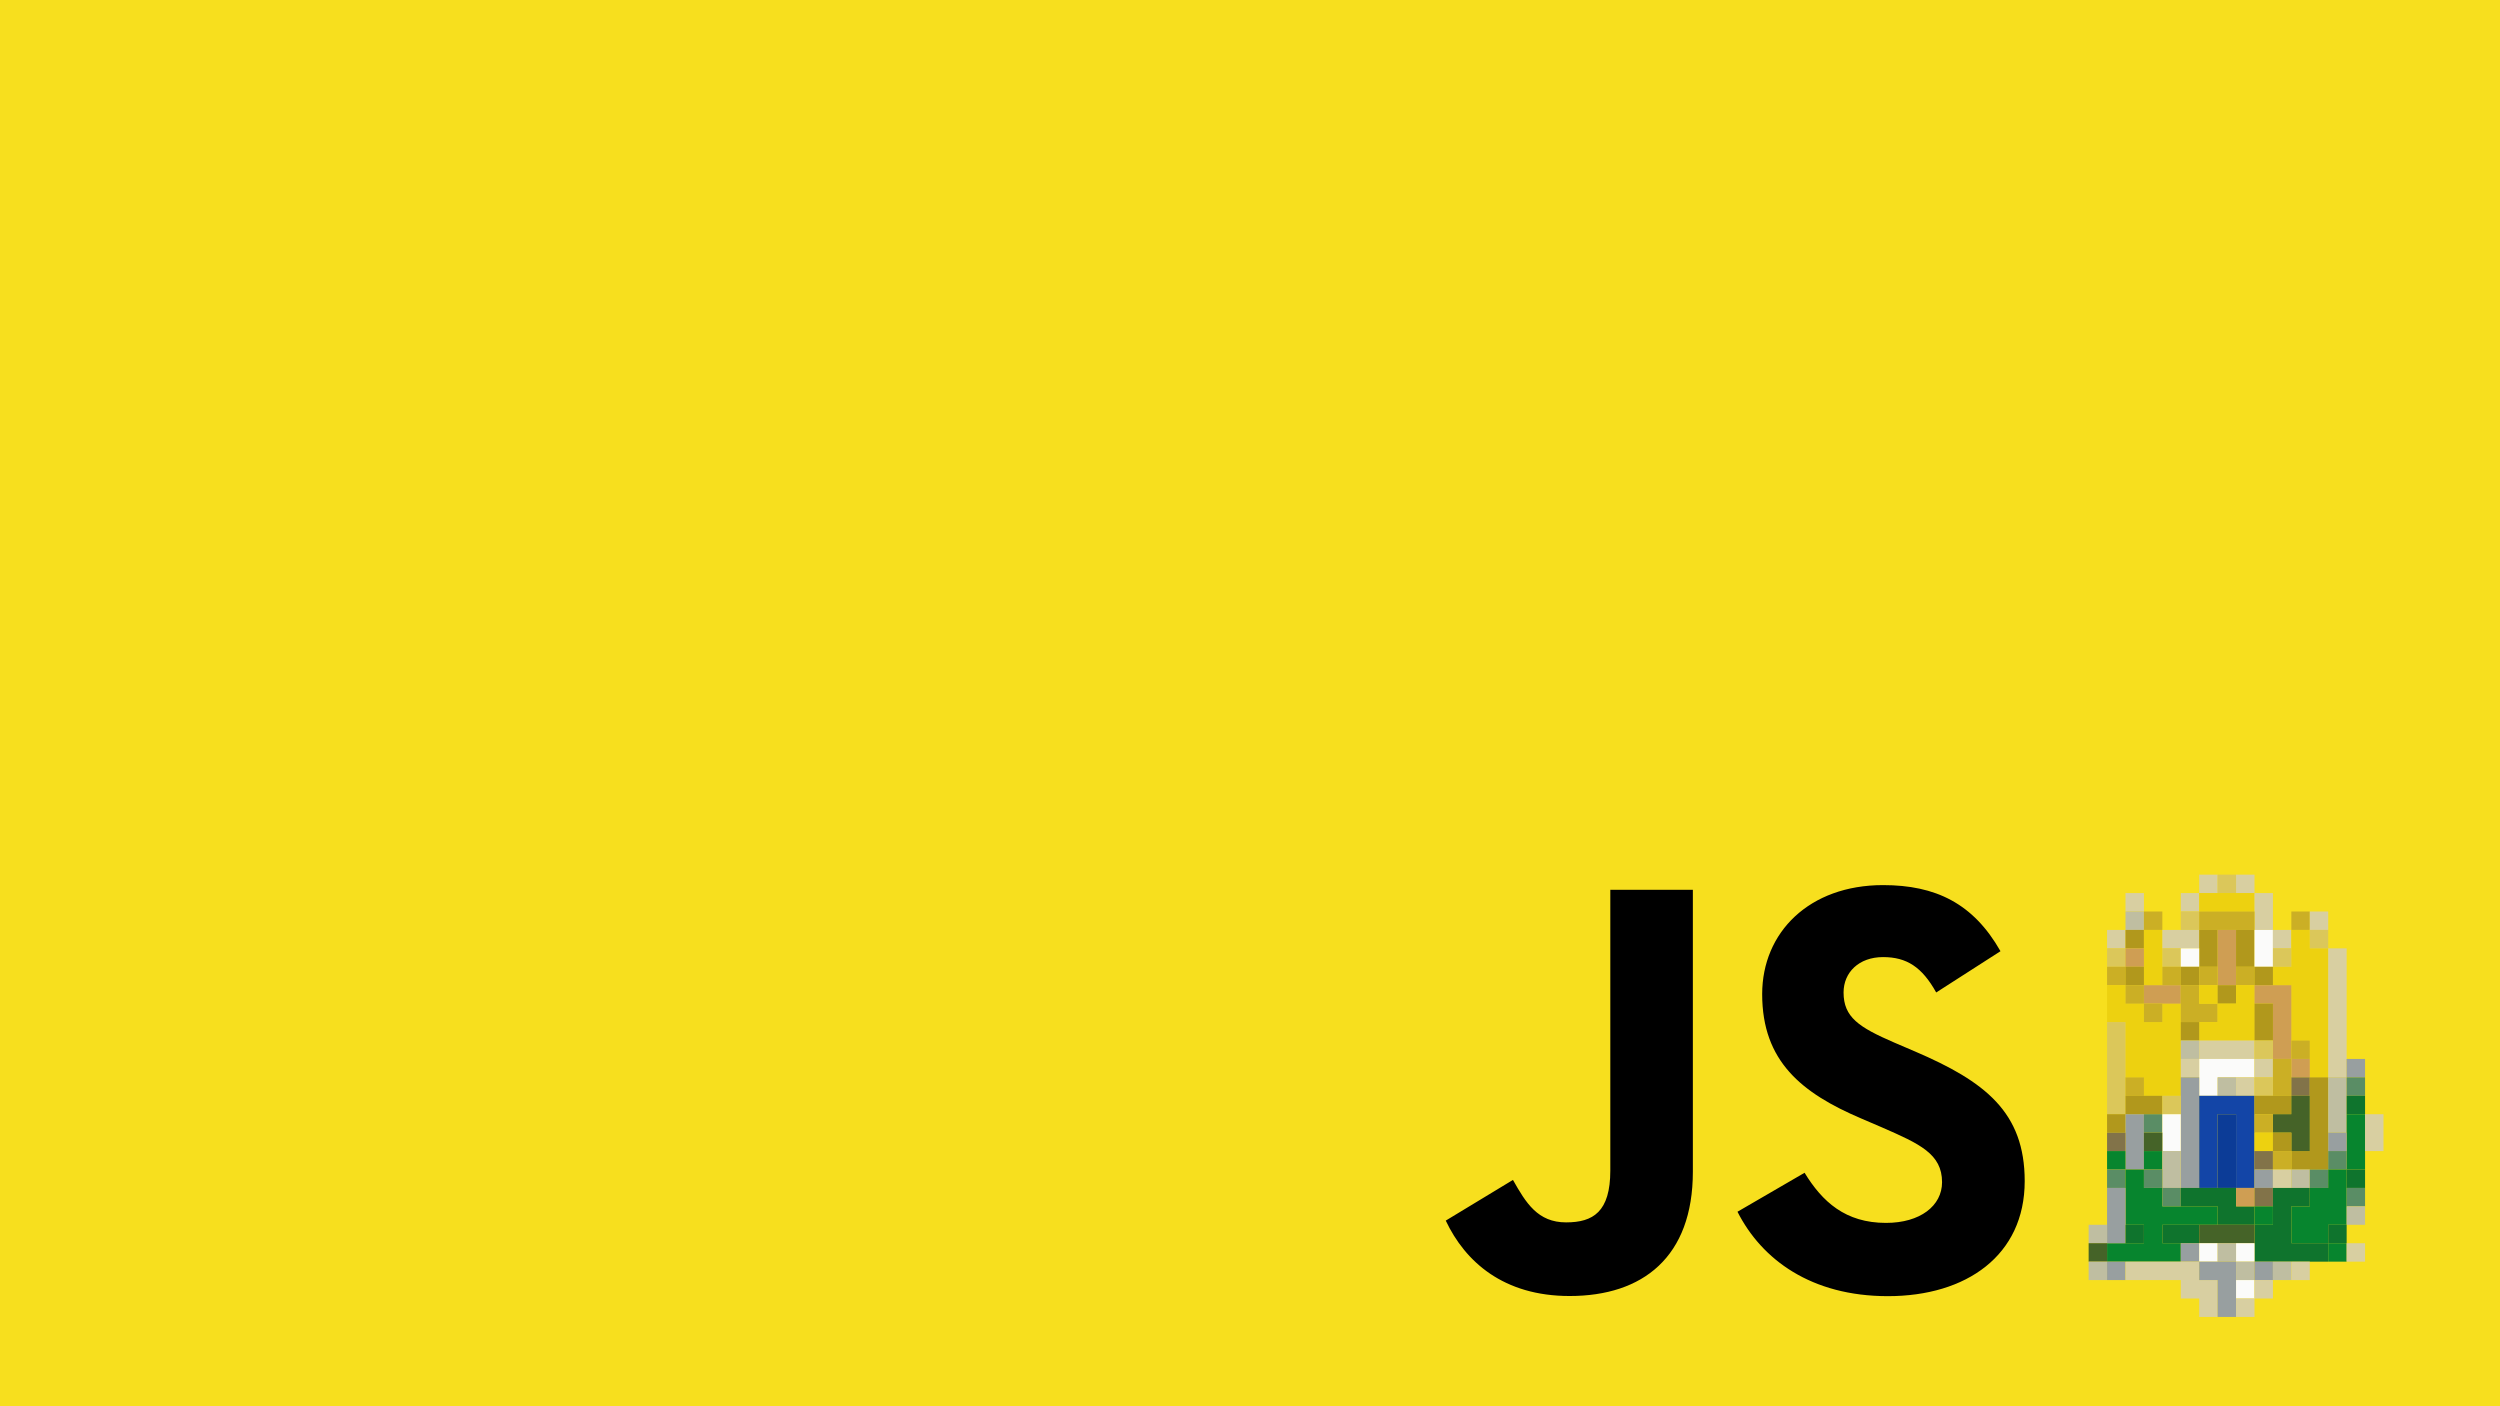 <?xml version="1.0" encoding="UTF-8" standalone="no"?>
<svg
   xmlns:dc="http://purl.org/dc/elements/1.1/"
   xmlns:cc="http://creativecommons.org/ns#"
   xmlns:rdf="http://www.w3.org/1999/02/22-rdf-syntax-ns#"
   xmlns:svg="http://www.w3.org/2000/svg"
   xmlns="http://www.w3.org/2000/svg"
   xmlns:sodipodi="http://sodipodi.sourceforge.net/DTD/sodipodi-0.dtd"
   xmlns:inkscape="http://www.inkscape.org/namespaces/inkscape"
   viewBox="0 0 1120 630"
   id="svg4227"
   version="1.1"
   inkscape:version="0.91 r13725"
   sodipodi:docname="logo.svg"
   inkscape:export-filename="C:\Users\tim\Datenknoten\dev\JavaScript in Jena\CI\variante 3\variante3.png"
   inkscape:export-xdpi="182"
   inkscape:export-ydpi="182"
   width="1120"
   height="630">
  <defs
     id="defs4235" />
  <sodipodi:namedview
     pagecolor="#ffffff"
     bordercolor="#666666"
     borderopacity="1"
     objecttolerance="10"
     gridtolerance="10"
     guidetolerance="10"
     inkscape:pageopacity="0"
     inkscape:pageshadow="2"
     inkscape:window-width="1920"
     inkscape:window-height="1017"
     id="namedview4233"
     showgrid="false"
     inkscape:zoom="0.9203612"
     inkscape:cx="656.19151"
     inkscape:cy="345.48699"
     inkscape:window-x="-8"
     inkscape:window-y="-8"
     inkscape:window-maximized="1"
     inkscape:current-layer="svg4227"
     units="px" />
  <rect
     width="1120.025"
     height="630"
     id="rect4229"
     x="-0.025"
     y="2.2737368e-013"
     style="fill:#f7df1e" />
  <path
     d="m 808.448,525.4 c 7.927,12.944 18.241,22.458 36.483,22.458 15.324,0 25.113,-7.659 25.113,-18.241 0,-12.681 -10.058,-17.173 -26.925,-24.551 l -9.246,-3.967 c -26.687,-11.37 -44.416,-25.613 -44.416,-55.723 0,-27.737 21.134,-48.852 54.162,-48.852 23.514,0 40.418,8.184 52.6,29.611 l -28.799,18.491 c -6.341,-11.37 -13.181,-15.849 -23.801,-15.849 -10.832,0 -17.698,6.872 -17.698,15.849 0,11.095 6.872,15.586 22.739,22.458 l 9.246,3.961 c 31.422,13.475 49.164,27.212 49.164,58.097 0,33.297 -26.156,51.538 -61.283,51.538 -34.346,0 -56.536,-16.367 -67.393,-37.819 z m -130.644,3.205 c 5.81,10.308 11.095,19.022 23.801,19.022 12.15,0 19.816,-4.754 19.816,-23.239 l 0,-125.752 36.982,0 0,126.252 c 0,38.294 -22.452,55.723 -55.224,55.723 -29.611,0 -46.759,-15.324 -55.48,-33.781 z"
     id="path4231"
     inkscape:connector-curvature="0" />
  <g
     transform="matrix(0.344,0,0,0.344,886.173,383.586)"
     id="g40565">
    <path
       style="fill:#d8cfa1"
       inkscape:connector-curvature="0"
       id="path39051"
       d="m 288,24 24,0 0,24 -24,0 0,-24 z" />
    <path
       style="fill:#dbc75a"
       inkscape:connector-curvature="0"
       id="path39053"
       d="m 312,24 24,0 0,24 -24,0 0,-24 z" />
    <path
       style="fill:#d8cfa1"
       inkscape:connector-curvature="0"
       id="path39055"
       d="m 336,24 24,0 0,24 -24,0 0,-24 z" />
    <path
       style="fill:#d8cfa1"
       inkscape:connector-curvature="0"
       id="path39057"
       d="m 192,48 24,0 0,24 -24,0 0,-24 z" />
    <path
       style="fill:#d8cfa1"
       inkscape:connector-curvature="0"
       id="path39059"
       d="m 264,48 24,0 0,24 -24,0 0,-24 z" />
    <path
       style="fill:#edd110"
       inkscape:connector-curvature="0"
       id="path39061"
       d="m 288,48 72,0 0,24 -72,0 0,-24 z" />
    <path
       style="fill:#d8cfa1"
       inkscape:connector-curvature="0"
       id="path39063"
       d="m 360,48 24,0 0,48 -24,0 0,-48 z" />
    <path
       style="fill:#bfbea1"
       inkscape:connector-curvature="0"
       id="path39065"
       d="m 192,72 24,0 0,24 -24,0 0,-24 z" />
    <path
       style="fill:#cbaf25"
       inkscape:connector-curvature="0"
       id="path39067"
       d="m 216,72 24,0 0,24 -24,0 0,-24 z" />
    <path
       style="fill:#dbc75a"
       inkscape:connector-curvature="0"
       id="path39069"
       d="m 264,72 24,0 0,24 -24,0 0,-24 z" />
    <path
       style="fill:#cbaf25"
       inkscape:connector-curvature="0"
       id="path39071"
       d="m 288,72 72,0 0,24 -72,0 0,-24 z" />
    <path
       style="fill:#cbaf25"
       inkscape:connector-curvature="0"
       id="path39073"
       d="m 408,72 24,0 0,24 -24,0 0,-24 z" />
    <path
       style="fill:#d8cfa1"
       inkscape:connector-curvature="0"
       id="path39075"
       d="m 432,72 24,0 0,24 -24,0 0,-24 z" />
    <path
       style="fill:#d8cfa1"
       inkscape:connector-curvature="0"
       id="path39077"
       d="m 168,96 24,0 0,24 -24,0 0,-24 z" />
    <path
       style="fill:#b1981c"
       inkscape:connector-curvature="0"
       id="path39079"
       d="m 192,96 24,0 0,24 -24,0 0,-24 z" />
    <path
       style="fill:#edd110"
       inkscape:connector-curvature="0"
       id="path39081"
       d="m 216,96 24,0 0,72 -24,0 0,-72 z" />
    <path
       style="fill:#d8cfa1"
       inkscape:connector-curvature="0"
       id="path39083"
       d="m 240,96 48,0 0,24 -48,0 0,-24 z" />
    <path
       style="fill:#b1981c"
       inkscape:connector-curvature="0"
       id="path39085"
       d="m 288,96 24,0 0,48 -24,0 0,-48 z" />
    <path
       style="fill:#cf9e53"
       inkscape:connector-curvature="0"
       id="path39087"
       d="m 312,96 24,0 0,72 -24,0 0,-72 z" />
    <path
       style="fill:#b1981c"
       inkscape:connector-curvature="0"
       id="path39089"
       d="m 336,96 24,0 0,48 -24,0 0,-48 z" />
    <path
       style="fill:#fbfbfa"
       inkscape:connector-curvature="0"
       id="path39091"
       d="m 360,96 24,0 0,48 -24,0 0,-48 z" />
    <path
       style="fill:#d8cfa1"
       inkscape:connector-curvature="0"
       id="path39093"
       d="m 384,96 24,0 0,24 -24,0 0,-24 z" />
    <path
       style="fill:#edd110"
       inkscape:connector-curvature="0"
       id="path39095"
       d="m 408,96 24,0 0,24 24,0 0,168 -24,0 0,-48 -24,0 0,-72 -24,0 0,-24 24,0 0,-48 z" />
    <path
       style="fill:#dbc75a"
       inkscape:connector-curvature="0"
       id="path39097"
       d="m 432,96 24,0 0,24 -24,0 0,-24 z" />
    <path
       style="fill:#dbc75a"
       inkscape:connector-curvature="0"
       id="path39099"
       d="m 168,120 24,0 0,24 -24,0 0,-24 z" />
    <path
       style="fill:#cf9e53"
       inkscape:connector-curvature="0"
       id="path39101"
       d="m 192,120 24,0 0,24 -24,0 0,-24 z" />
    <path
       style="fill:#dbc75a"
       inkscape:connector-curvature="0"
       id="path39103"
       d="m 240,120 24,0 0,24 -24,0 0,-24 z" />
    <path
       style="fill:#fbfbfa"
       inkscape:connector-curvature="0"
       id="path39105"
       d="m 264,120 24,0 0,24 -24,0 0,-24 z" />
    <path
       style="fill:#dbc75a"
       inkscape:connector-curvature="0"
       id="path39107"
       d="m 384,120 24,0 0,24 -24,0 0,-24 z" />
    <path
       style="fill:#d8cfa1"
       inkscape:connector-curvature="0"
       id="path39109"
       d="m 456,120 24,0 0,168 -24,0 0,-168 z" />
    <path
       style="fill:#cbaf25"
       inkscape:connector-curvature="0"
       id="path39111"
       d="m 168,144 24,0 0,24 -24,0 0,-24 z" />
    <path
       style="fill:#b1981c"
       inkscape:connector-curvature="0"
       id="path39113"
       d="m 192,144 24,0 0,24 -24,0 0,-24 z" />
    <path
       style="fill:#cbaf25"
       inkscape:connector-curvature="0"
       id="path39115"
       d="m 240,144 24,0 0,24 -24,0 0,-24 z" />
    <path
       style="fill:#b1981c"
       inkscape:connector-curvature="0"
       id="path39117"
       d="m 264,144 24,0 0,24 -24,0 0,-24 z" />
    <path
       style="fill:#cbaf25"
       inkscape:connector-curvature="0"
       id="path39119"
       d="m 288,144 24,0 0,24 -24,0 0,-24 z" />
    <path
       style="fill:#cbaf25"
       inkscape:connector-curvature="0"
       id="path39121"
       d="m 336,144 24,0 0,24 -24,0 0,-24 z" />
    <path
       style="fill:#b1981c"
       inkscape:connector-curvature="0"
       id="path39123"
       d="m 360,144 24,0 0,24 -24,0 0,-24 z" />
    <path
       style="fill:#edd110"
       inkscape:connector-curvature="0"
       id="path39125"
       d="m 168,168 24,0 0,24 24,0 0,24 24,0 0,-24 24,0 0,120 -48,0 0,-24 -24,0 0,-72 -24,0 0,-48 z" />
    <path
       style="fill:#cbaf25"
       inkscape:connector-curvature="0"
       id="path39127"
       d="m 192,168 24,0 0,24 -24,0 0,-24 z" />
    <path
       style="fill:#cf9e53"
       inkscape:connector-curvature="0"
       id="path39129"
       d="m 216,168 48,0 0,24 -48,0 0,-24 z" />
    <path
       style="fill:#cbaf25"
       inkscape:connector-curvature="0"
       id="path39131"
       d="m 264,168 24,0 0,24 24,0 0,24 -48,0 0,-48 z" />
    <path
       style="fill:#edd110"
       inkscape:connector-curvature="0"
       id="path39133"
       d="m 288,168 24,0 0,24 -24,0 0,-24 z" />
    <path
       style="fill:#b1981c"
       inkscape:connector-curvature="0"
       id="path39135"
       d="m 312,168 24,0 0,24 -24,0 0,-24 z" />
    <path
       style="fill:#edd110"
       inkscape:connector-curvature="0"
       id="path39137"
       d="m 336,168 24,0 0,72 -72,0 0,-24 24,0 0,-24 24,0 0,-24 z" />
    <path
       style="fill:#cf9e53"
       inkscape:connector-curvature="0"
       id="path39139"
       d="m 360,168 48,0 0,96 -24,0 0,-72 -24,0 0,-24 z" />
    <path
       style="fill:#cbaf25"
       inkscape:connector-curvature="0"
       id="path39141"
       d="m 216,192 24,0 0,24 -24,0 0,-24 z" />
    <path
       style="fill:#b1981c"
       inkscape:connector-curvature="0"
       id="path39143"
       d="m 360,192 24,0 0,48 -24,0 0,-48 z" />
    <path
       style="fill:#dbc75a"
       inkscape:connector-curvature="0"
       id="path39145"
       d="m 168,216 24,0 0,120 -24,0 0,-120 z" />
    <path
       style="fill:#b1981c"
       inkscape:connector-curvature="0"
       id="path39147"
       d="m 264,216 24,0 0,24 -24,0 0,-24 z" />
    <path
       style="fill:#bfbea1"
       inkscape:connector-curvature="0"
       id="path39149"
       d="m 264,240 24,0 0,24 -24,0 0,-24 z" />
    <path
       style="fill:#d8cfa1"
       inkscape:connector-curvature="0"
       id="path39151"
       d="m 288,240 72,0 0,24 -72,0 0,-24 z" />
    <path
       style="fill:#dbc75a"
       inkscape:connector-curvature="0"
       id="path39153"
       d="m 360,240 24,0 0,24 -24,0 0,-24 z" />
    <path
       style="fill:#cbaf25"
       inkscape:connector-curvature="0"
       id="path39155"
       d="m 408,240 24,0 0,24 -24,0 0,-24 z" />
    <path
       style="fill:#d8cfa1"
       inkscape:connector-curvature="0"
       id="path39157"
       d="m 264,264 24,0 0,24 -24,0 0,-24 z" />
    <path
       style="fill:#fbfbfa"
       inkscape:connector-curvature="0"
       id="path39159"
       d="m 288,264 72,0 0,24 -48,0 0,24 -24,0 0,-48 z" />
    <path
       style="fill:#d8cfa1"
       inkscape:connector-curvature="0"
       id="path39161"
       d="m 360,264 24,0 0,24 -24,0 0,-24 z" />
    <path
       style="fill:#cbaf25"
       inkscape:connector-curvature="0"
       id="path39163"
       d="m 384,264 24,0 0,48 -24,0 0,-48 z" />
    <path
       style="fill:#cf9e53"
       inkscape:connector-curvature="0"
       id="path39165"
       d="m 408,264 24,0 0,24 -24,0 0,-24 z" />
    <path
       style="fill:#989fa0"
       inkscape:connector-curvature="0"
       id="path39167"
       d="m 480,264 24,0 0,24 -24,0 0,-24 z" />
    <path
       style="fill:#cbaf25"
       inkscape:connector-curvature="0"
       id="path39169"
       d="m 192,288 24,0 0,24 -24,0 0,-24 z" />
    <path
       style="fill:#989fa0"
       inkscape:connector-curvature="0"
       id="path39171"
       d="m 264,288 24,0 0,144 -24,0 0,-144 z" />
    <path
       style="fill:#bfbea1"
       inkscape:connector-curvature="0"
       id="path39173"
       d="m 312,288 24,0 0,24 -24,0 0,-24 z" />
    <path
       style="fill:#d8cfa1"
       inkscape:connector-curvature="0"
       id="path39175"
       d="m 336,288 24,0 0,24 -24,0 0,-24 z" />
    <path
       style="fill:#dbc75a"
       inkscape:connector-curvature="0"
       id="path39177"
       d="m 360,288 24,0 0,24 -24,0 0,-24 z" />
    <path
       style="fill:#827349"
       inkscape:connector-curvature="0"
       id="path39179"
       d="m 408,288 24,0 0,24 -24,0 0,-24 z" />
    <path
       style="fill:#b1981c"
       inkscape:connector-curvature="0"
       id="path39181"
       d="m 432,288 24,0 0,120 -48,0 0,-24 24,0 0,-96 z" />
    <path
       style="fill:#bfbea1"
       inkscape:connector-curvature="0"
       id="path39183"
       d="m 456,288 24,0 0,72 -24,0 0,-72 z" />
    <path
       style="fill:#5a8d65"
       inkscape:connector-curvature="0"
       id="path39185"
       d="m 480,288 24,0 0,24 -24,0 0,-24 z" />
    <path
       style="fill:#b1981c"
       inkscape:connector-curvature="0"
       id="path39187"
       d="m 192,312 48,0 0,24 -48,0 0,-24 z" />
    <path
       style="fill:#dbc75a"
       inkscape:connector-curvature="0"
       id="path39189"
       d="m 240,312 24,0 0,24 -24,0 0,-24 z" />
    <path
       style="fill:#1345a7"
       inkscape:connector-curvature="0"
       id="path39191"
       d="m 288,312 72,0 0,120 -24,0 0,-96 -24,0 0,96 -24,0 0,-120 z" />
    <path
       style="fill:#b1981c"
       inkscape:connector-curvature="0"
       id="path39193"
       d="m 360,312 48,0 0,24 -48,0 0,-24 z" />
    <path
       style="fill:#456328"
       inkscape:connector-curvature="0"
       id="path39195"
       d="m 408,312 24,0 0,72 -24,0 0,-24 -24,0 0,-24 24,0 0,-24 z" />
    <path
       style="fill:#0f742d"
       inkscape:connector-curvature="0"
       id="path39197"
       d="m 480,312 24,0 0,24 -24,0 0,-24 z" />
    <path
       style="fill:#b1981c"
       inkscape:connector-curvature="0"
       id="path39199"
       d="m 168,336 24,0 0,24 -24,0 0,-24 z" />
    <path
       style="fill:#989fa0"
       inkscape:connector-curvature="0"
       id="path39201"
       d="m 192,336 24,0 0,72 -24,0 0,-72 z" />
    <path
       style="fill:#5a8d65"
       inkscape:connector-curvature="0"
       id="path39203"
       d="m 216,336 24,0 0,24 -24,0 0,-24 z" />
    <path
       style="fill:#fbfbfa"
       inkscape:connector-curvature="0"
       id="path39205"
       d="m 240,336 24,0 0,48 -24,0 0,-48 z" />
    <path
       style="fill:#0c3c97"
       inkscape:connector-curvature="0"
       id="path39207"
       d="m 312,336 24,0 0,96 -24,0 0,-96 z" />
    <path
       style="fill:#cbaf25"
       inkscape:connector-curvature="0"
       id="path39209"
       d="m 360,336 24,0 0,24 -24,0 0,-24 z" />
    <path
       style="fill:#07852e"
       inkscape:connector-curvature="0"
       id="path39211"
       d="m 480,336 24,0 0,72 -24,0 0,-72 z" />
    <path
       style="fill:#d8cfa1"
       inkscape:connector-curvature="0"
       id="path39213"
       d="m 504,336 24,0 0,48 -24,0 0,-48 z" />
    <path
       style="fill:#827349"
       inkscape:connector-curvature="0"
       id="path39215"
       d="m 168,360 24,0 0,24 -24,0 0,-24 z" />
    <path
       style="fill:#456328"
       inkscape:connector-curvature="0"
       id="path39217"
       d="m 216,360 24,0 0,24 -24,0 0,-24 z" />
    <path
       style="fill:#edd110"
       inkscape:connector-curvature="0"
       id="path39219"
       d="m 360,360 24,0 0,24 -24,0 0,-24 z" />
    <path
       style="fill:#b1981c"
       inkscape:connector-curvature="0"
       id="path39221"
       d="m 384,360 24,0 0,24 -24,0 0,-24 z" />
    <path
       style="fill:#989fa0"
       inkscape:connector-curvature="0"
       id="path39223"
       d="m 456,360 24,0 0,24 -24,0 0,-24 z" />
    <path
       style="fill:#07852e"
       inkscape:connector-curvature="0"
       id="path39225"
       d="m 168,384 24,0 0,24 -24,0 0,-24 z" />
    <path
       style="fill:#07852e"
       inkscape:connector-curvature="0"
       id="path39227"
       d="m 216,384 24,0 0,24 -24,0 0,-24 z" />
    <path
       style="fill:#bfbea1"
       inkscape:connector-curvature="0"
       id="path39229"
       d="m 240,384 24,0 0,48 -24,0 0,-48 z" />
    <path
       style="fill:#827349"
       inkscape:connector-curvature="0"
       id="path39231"
       d="m 360,384 24,0 0,24 -24,0 0,-24 z" />
    <path
       style="fill:#cbaf25"
       inkscape:connector-curvature="0"
       id="path39233"
       d="m 384,384 24,0 0,24 -24,0 0,-24 z" />
    <path
       style="fill:#5a8d65"
       inkscape:connector-curvature="0"
       id="path39235"
       d="m 456,384 24,0 0,24 -24,0 0,-24 z" />
    <path
       style="fill:#5a8d65"
       inkscape:connector-curvature="0"
       id="path39237"
       d="m 168,408 24,0 0,24 -24,0 0,-24 z" />
    <path
       style="fill:#07852e"
       inkscape:connector-curvature="0"
       id="path39239"
       d="m 192,408 24,0 0,24 24,0 0,24 72,0 0,24 -72,0 0,24 24,0 0,24 -96,0 0,-24 48,0 0,-24 -24,0 0,-72 z" />
    <path
       style="fill:#5a8d65"
       inkscape:connector-curvature="0"
       id="path39241"
       d="m 216,408 24,0 0,24 -24,0 0,-24 z" />
    <path
       style="fill:#989fa0"
       inkscape:connector-curvature="0"
       id="path39243"
       d="m 360,408 24,0 0,24 -24,0 0,-24 z" />
    <path
       style="fill:#d8cfa1"
       inkscape:connector-curvature="0"
       id="path39245"
       d="m 384,408 24,0 0,24 -24,0 0,-24 z" />
    <path
       style="fill:#bfbea1"
       inkscape:connector-curvature="0"
       id="path39247"
       d="m 408,408 24,0 0,24 -24,0 0,-24 z" />
    <path
       style="fill:#5a8d65"
       inkscape:connector-curvature="0"
       id="path39249"
       d="m 432,408 24,0 0,24 -24,0 0,-24 z" />
    <path
       style="fill:#07852e"
       inkscape:connector-curvature="0"
       id="path39251"
       d="m 456,408 24,0 0,72 -24,0 0,24 -48,0 0,-48 24,0 0,-24 24,0 0,-24 z" />
    <path
       style="fill:#0f742d"
       inkscape:connector-curvature="0"
       id="path39253"
       d="m 480,408 24,0 0,24 -24,0 0,-24 z" />
    <path
       style="fill:#989fa0"
       inkscape:connector-curvature="0"
       id="path39255"
       d="m 168,432 24,0 0,72 -24,0 0,-72 z" />
    <path
       style="fill:#5a8d65"
       inkscape:connector-curvature="0"
       id="path39257"
       d="m 240,432 24,0 0,24 -24,0 0,-24 z" />
    <path
       style="fill:#0f742d"
       inkscape:connector-curvature="0"
       id="path39259"
       d="m 264,432 72,0 0,24 24,0 0,24 -48,0 0,-24 -48,0 0,-24 z" />
    <path
       style="fill:#cf9e53"
       inkscape:connector-curvature="0"
       id="path39261"
       d="m 336,432 24,0 0,24 -24,0 0,-24 z" />
    <path
       style="fill:#827349"
       inkscape:connector-curvature="0"
       id="path39263"
       d="m 360,432 24,0 0,24 -24,0 0,-24 z" />
    <path
       style="fill:#0f742d"
       inkscape:connector-curvature="0"
       id="path39265"
       d="m 384,432 48,0 0,24 -24,0 0,48 48,0 0,24 -96,0 0,-48 24,0 0,-48 z" />
    <path
       style="fill:#5a8d65"
       inkscape:connector-curvature="0"
       id="path39267"
       d="m 480,432 24,0 0,24 -24,0 0,-24 z" />
    <path
       style="fill:#07852e"
       inkscape:connector-curvature="0"
       id="path39269"
       d="m 360,456 24,0 0,24 -24,0 0,-24 z" />
    <path
       style="fill:#bfbea1"
       inkscape:connector-curvature="0"
       id="path39271"
       d="m 480,456 24,0 0,24 -24,0 0,-24 z" />
    <path
       style="fill:#bfbea1"
       inkscape:connector-curvature="0"
       id="path39273"
       d="m 144,480 24,0 0,24 -24,0 0,-24 z" />
    <path
       style="fill:#0f742d"
       inkscape:connector-curvature="0"
       id="path39275"
       d="m 192,480 24,0 0,24 -24,0 0,-24 z" />
    <path
       inkscape:connector-curvature="0"
       style="fill:#0f742d;stroke:none"
       id="path39277"
       d="m 240,480 48,0 0,24 -48,0 0,-24 z" />
    <path
       style="fill:#456328"
       inkscape:connector-curvature="0"
       id="path39279"
       d="m 288,480 72,0 0,24 -72,0 0,-24 z" />
    <path
       style="fill:#0f742d"
       inkscape:connector-curvature="0"
       id="path39281"
       d="m 456,480 24,0 0,24 -24,0 0,-24 z" />
    <path
       style="fill:#456328"
       inkscape:connector-curvature="0"
       id="path39283"
       d="m 144,504 24,0 0,24 -24,0 0,-24 z" />
    <path
       style="fill:#989fa0"
       inkscape:connector-curvature="0"
       id="path39285"
       d="m 264,504 24,0 0,24 -24,0 0,-24 z" />
    <path
       style="fill:#fbfbfa"
       inkscape:connector-curvature="0"
       id="path39287"
       d="m 288,504 24,0 0,24 -24,0 0,-24 z" />
    <path
       style="fill:#bfbea1"
       inkscape:connector-curvature="0"
       id="path39289"
       d="m 312,504 24,0 0,24 -24,0 0,-24 z" />
    <path
       style="fill:#fbfbfa"
       inkscape:connector-curvature="0"
       id="path39291"
       d="m 336,504 24,0 0,24 -24,0 0,-24 z" />
    <path
       style="fill:#07852e"
       inkscape:connector-curvature="0"
       id="path39293"
       d="m 456,504 24,0 0,24 -24,0 0,-24 z" />
    <path
       style="fill:#d8cfa1"
       inkscape:connector-curvature="0"
       id="path39295"
       d="m 480,504 24,0 0,24 -24,0 0,-24 z" />
    <path
       style="fill:#bfbea1"
       inkscape:connector-curvature="0"
       id="path39297"
       d="m 144,528 24,0 0,24 -24,0 0,-24 z" />
    <path
       style="fill:#989fa0"
       inkscape:connector-curvature="0"
       id="path39299"
       d="m 168,528 24,0 0,24 -24,0 0,-24 z" />
    <path
       style="fill:#d8cfa1"
       inkscape:connector-curvature="0"
       id="path39301"
       d="m 192,528 96,0 0,24 24,0 0,48 -24,0 0,-24 -24,0 0,-24 -72,0 0,-24 z" />
    <path
       style="fill:#989fa0"
       inkscape:connector-curvature="0"
       id="path39303"
       d="m 288,528 48,0 0,72 -24,0 0,-48 -24,0 0,-24 z" />
    <path
       style="fill:#bfbea1"
       inkscape:connector-curvature="0"
       id="path39305"
       d="m 336,528 24,0 0,24 -24,0 0,-24 z" />
    <path
       style="fill:#989fa0"
       inkscape:connector-curvature="0"
       id="path39307"
       d="m 360,528 24,0 0,24 -24,0 0,-24 z" />
    <path
       style="fill:#bfbea1"
       inkscape:connector-curvature="0"
       id="path39309"
       d="m 384,528 24,0 0,24 -24,0 0,-24 z" />
    <path
       style="fill:#d8cfa1"
       inkscape:connector-curvature="0"
       id="path39311"
       d="m 408,528 24,0 0,24 -24,0 0,-24 z" />
    <path
       style="fill:#fbfbfa"
       inkscape:connector-curvature="0"
       id="path39313"
       d="m 336,552 24,0 0,24 -24,0 0,-24 z" />
    <path
       style="fill:#d8cfa1"
       inkscape:connector-curvature="0"
       id="path39315"
       d="m 360,552 24,0 0,24 -24,0 0,-24 z" />
    <path
       style="fill:#d8cfa1"
       inkscape:connector-curvature="0"
       id="path39317"
       d="m 336,576 24,0 0,24 -24,0 0,-24 z" />
  </g>
</svg>
